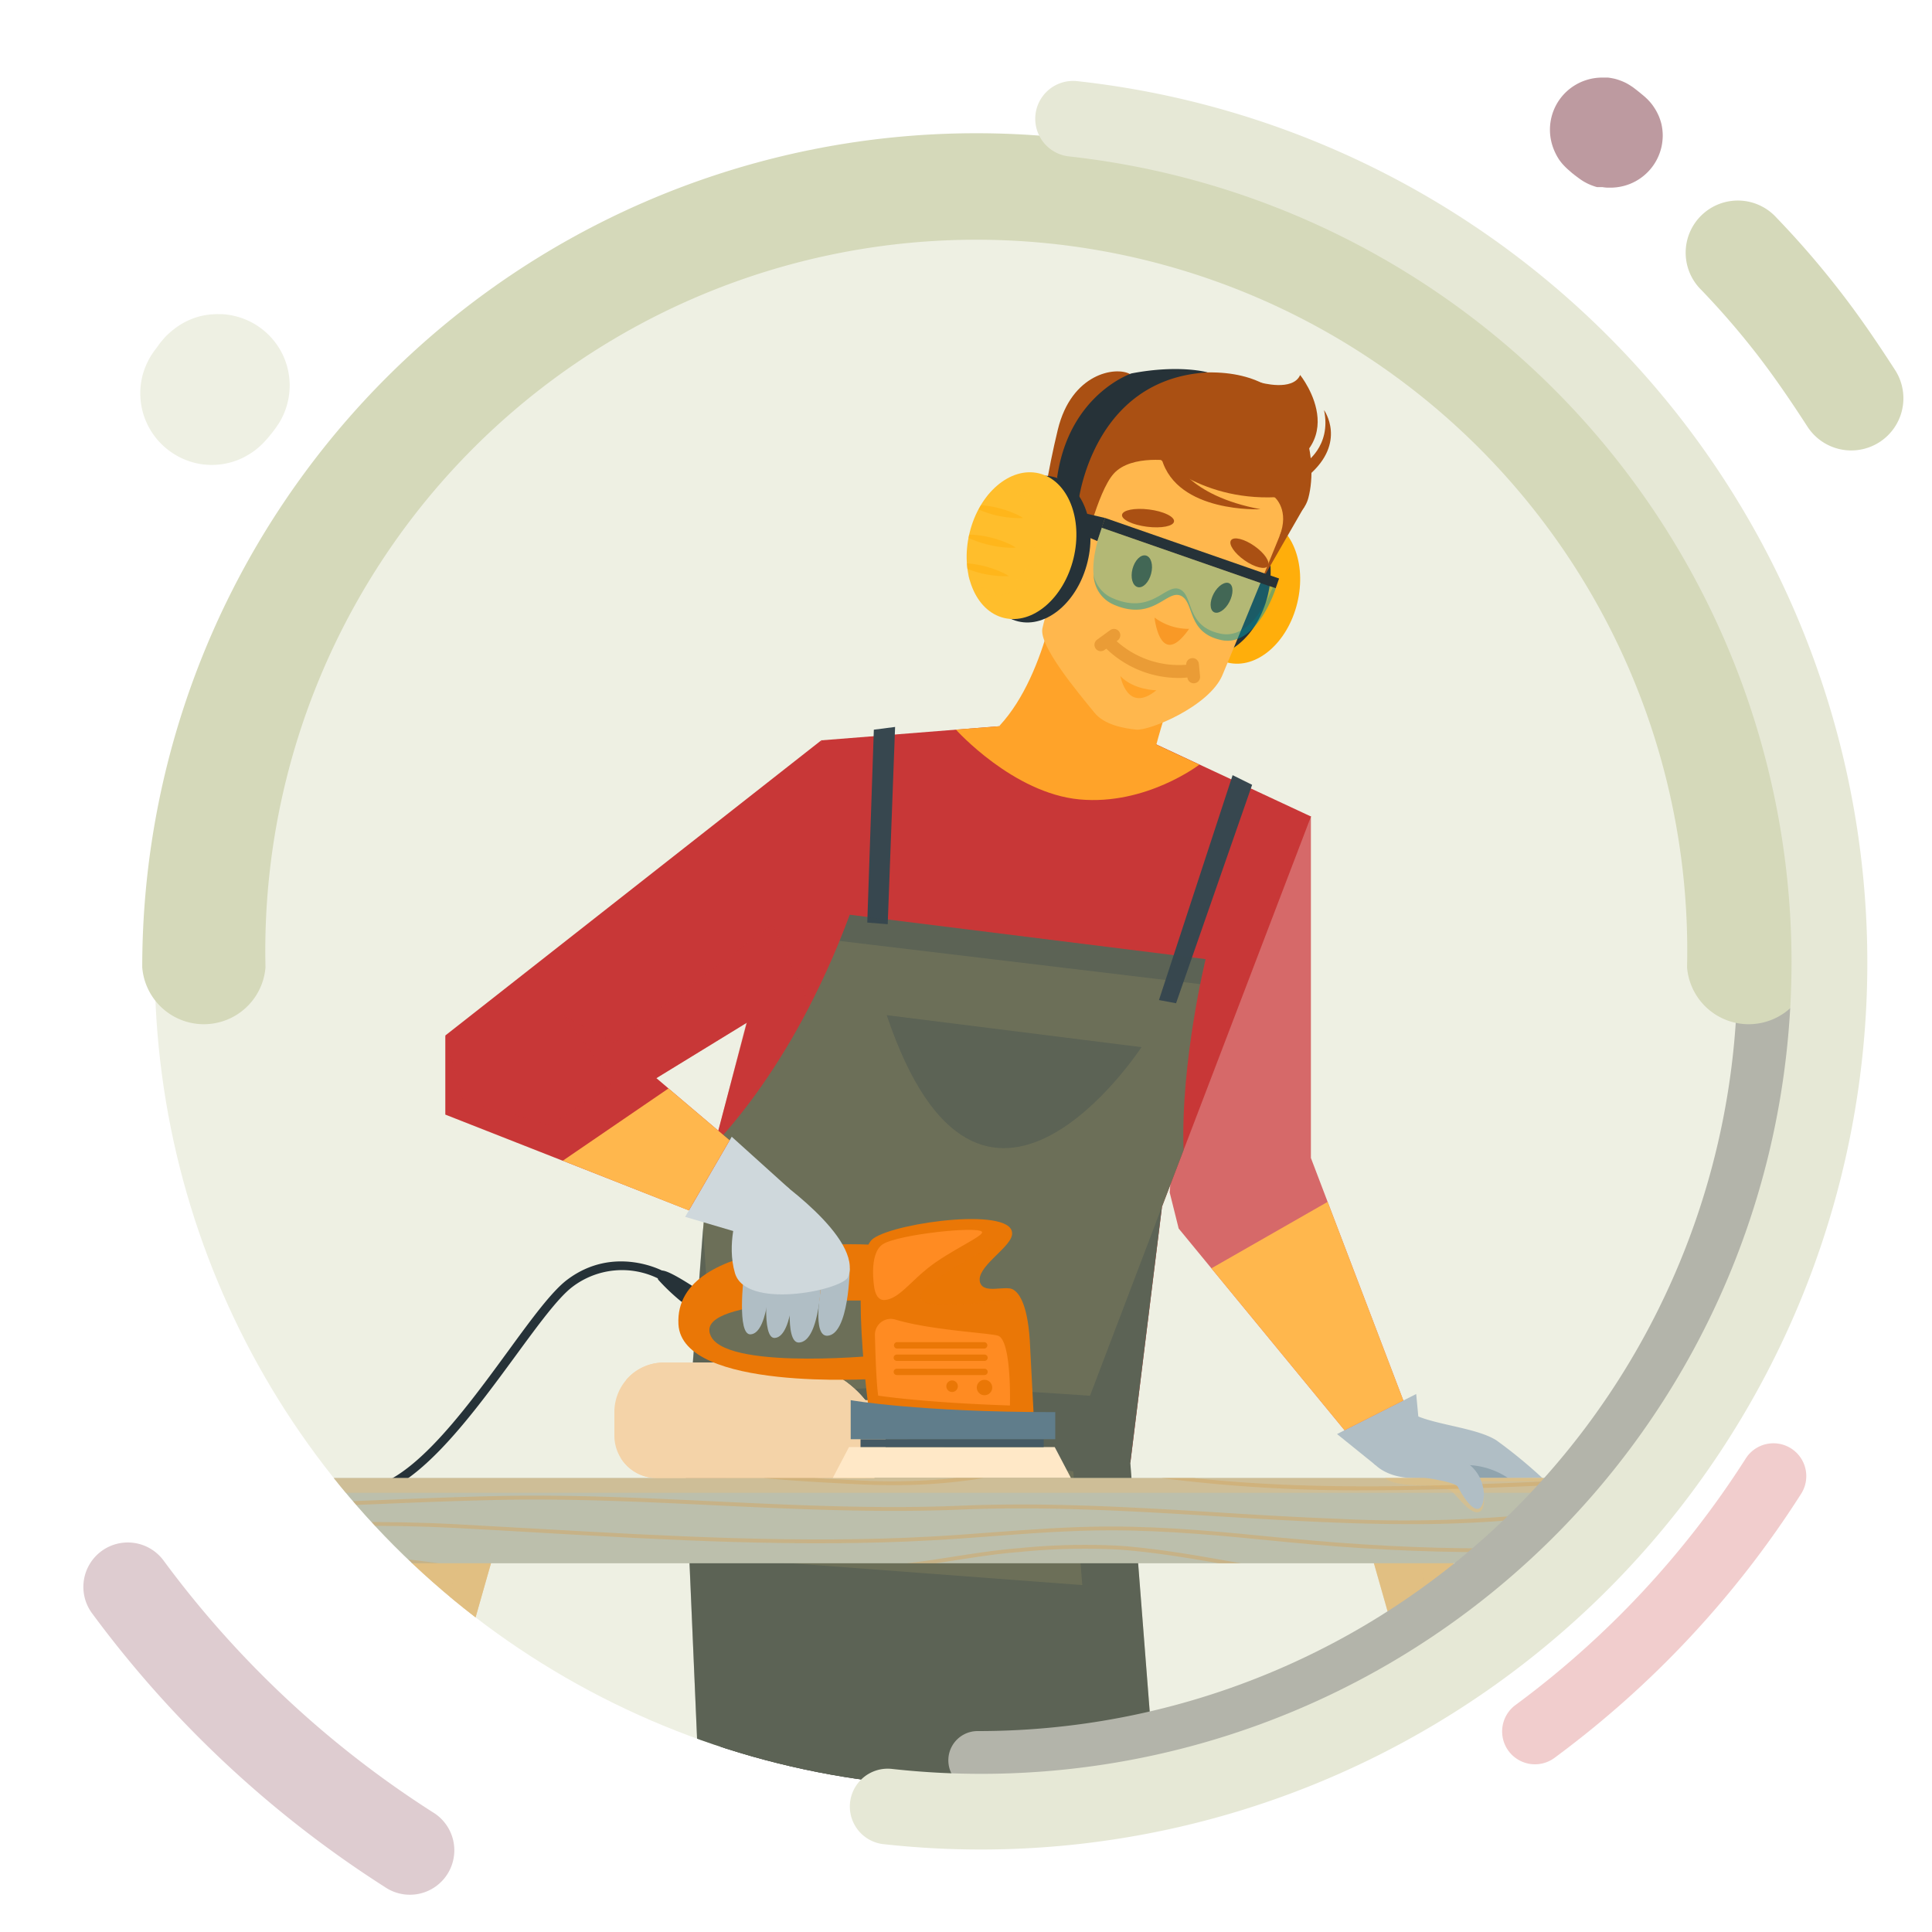 <svg xmlns="http://www.w3.org/2000/svg" xmlns:xlink="http://www.w3.org/1999/xlink" width="400" height="400" viewBox="0 0 400 400">
  <defs>
    <clipPath id="clip-path">
      <circle id="Elipse_4091" data-name="Elipse 4091" cx="170.096" cy="170.096" r="170.096" fill="none"/>
    </clipPath>
  </defs>
  <g id="Grupo_55728" data-name="Grupo 55728" transform="translate(-285 -6542)">
    <g id="CF1_1.4_dimenciones_2" data-name="CF1_1.4 dimenciones 2" transform="translate(285 6542)">
      <g id="Capa_2" data-name="Capa 2">
        <rect id="Rectángulo_5409" data-name="Rectángulo 5409" width="400" height="400" fill="none"/>
        <circle id="Elipse_4089" data-name="Elipse 4089" cx="170.096" cy="170.096" r="170.096" transform="translate(32.032 29.904)" fill="#eef0e3"/>
        <g id="Grupo_54207" data-name="Grupo 54207" transform="translate(32.032 29.904)" clip-path="url(#clip-path)">
          <g id="Grupo_54206" data-name="Grupo 54206" transform="translate(1.552 46.502)">
            <path id="Trazado_102698" data-name="Trazado 102698" d="M92.71,375.275a11.261,11.261,0,0,1-1.16-.064l.192-1.832c10.248,1.128,22.176-15.256,31.8-28.408,4.8-6.592,8.992-12.288,12.168-14.7,9.7-7.336,19.816-1.856,19.92-1.8l-.9,1.6a16.952,16.952,0,0,0-17.912,1.656c-2.96,2.248-7.056,7.84-11.8,14.32C115.422,359.123,103.6,375.275,92.71,375.275Z" transform="translate(-51.894 -141.697)" fill="#263238"/>
            <path id="Trazado_102699" data-name="Trazado 102699" d="M178.213,332.559s-5.7-3.864-7.1-3.72c0,0-1.1,1.272-.8,1.856a42.543,42.543,0,0,0,4.9,4.64Z" transform="translate(-67.637 -142.173)" fill="#263238"/>
            <path id="Trazado_102700" data-name="Trazado 102700" d="M308.679,146.332c2.008-8.248,8.456-13.768,14.4-12.32s9.136,9.312,7.12,17.6-8.464,13.776-14.4,12.328S306.663,154.588,308.679,146.332Z" transform="translate(-95.199 -103.162)" fill="#ffae0b"/>
            <path id="Trazado_102701" data-name="Trazado 102701" d="M301.049,144.392c2.008-8.256,8.464-13.768,14.4-12.32s9.128,9.312,7.112,17.6S314.1,163.448,308.161,162,299.033,152.648,301.049,144.392Z" transform="translate(-93.673 -102.774)" fill="#263238"/>
            <path id="Trazado_102702" data-name="Trazado 102702" d="M351.75,333.954,331.95,282V211.29L306.4,242.842l-3.688,46.3,1.864,7.472,34.992,42.552Z" transform="translate(-94.126 -118.664)" fill="#d66969"/>
            <path id="Trazado_102703" data-name="Trazado 102703" d="M268.948,365.214,186.82,361.23l-2.24,240.712h17.544L221.236,414.83l13.776-.384,33.016,187.5h16.4Z" transform="translate(-70.5 -148.652)" fill="#424242"/>
            <path id="Trazado_102704" data-name="Trazado 102704" d="M269.22,365.214l-82.128-3.984-1.152,123.9h28.384l7.184-70.3,13.776-.384,12.448,70.68H277.06Z" transform="translate(-70.772 -148.652)" fill="#424242" opacity="0.3"/>
            <path id="Trazado_102705" data-name="Trazado 102705" d="M184.58,341.16v-64.8l22.4-84.8,101.376,15.76L277.5,288.12,270.956,341.1C244.844,348.712,220.252,347.992,184.58,341.16Z" transform="translate(-70.5 -114.718)" fill="#c83737"/>
            <path id="Trazado_102706" data-name="Trazado 102706" d="M211.4,236.74l73.672,9.192s-5.2,21.336-4.56,39.544l-4.48,11.744L269.484,350.2l5.864,75.16-94.92-3.2L177.34,350.2l4.96-64.864S199.156,269.748,211.4,236.74Z" transform="translate(-69.052 -123.754)" fill="#6c6f58"/>
            <path id="Trazado_102707" data-name="Trazado 102707" d="M212.54,190.454l57.736-4.584,43.64,20.344S218.652,201.918,212.54,190.454Z" transform="translate(-76.092 -113.58)" fill="#c83737"/>
            <path id="Trazado_102708" data-name="Trazado 102708" d="M355.413,376.12s2.128,2.9,7.728,3.152,27.256,0,27.256,0a100.457,100.457,0,0,0-9.424-7.736c-3.824-2.544-12.208-3.2-16.68-5.176C364.293,366.36,354.813,370.264,355.413,376.12Z" transform="translate(-104.661 -149.678)" fill="#b0bec5"/>
            <path id="Trazado_102709" data-name="Trazado 102709" d="M387.512,381.829A15.848,15.848,0,0,0,376.48,379.3l1.72,2.528Z" transform="translate(-108.88 -152.235)" fill="#90a4ae"/>
            <path id="Trazado_102710" data-name="Trazado 102710" d="M346.03,369.058l7.944,6.416,9.224-6.416-.784-8.288Z" transform="translate(-102.79 -148.56)" fill="#b0bec5"/>
            <path id="Trazado_102711" data-name="Trazado 102711" d="M193.084,191.6,115.26,252.7v16.376l59.7,23.472,7.36-11.184-23.376-19.816L184.8,245.7l8.288-52.344Z" transform="translate(-56.636 -114.726)" fill="#c83737"/>
            <path id="Trazado_102712" data-name="Trazado 102712" d="M115.26,262.24v16.384l24.312,9.552,21.88-14.984-2.5-2.152,18.6-11.4-6.5,25.2a131.775,131.775,0,0,0,19.656-28.8c-.856-1.888-7.68-16.84-7.68-16.84l-32.8,24.48-10.656-5.648,10.68,13.752-13.184,9.024L118.884,275.6Z" transform="translate(-56.636 -124.246)" fill="#c83737" opacity="0.3"/>
            <path id="Trazado_102713" data-name="Trazado 102713" d="M198.952,305.006,186.96,294.19l-9.64,16.584,10.5,3.1Z" transform="translate(-69.048 -135.244)" fill="#cfd8dc"/>
            <path id="Trazado_102714" data-name="Trazado 102714" d="M180.194,292.426,167.53,281.69l-21.88,14.96,26.1,10.3Z" transform="translate(-62.714 -132.744)" fill="#ffb74d"/>
            <path id="Trazado_102715" data-name="Trazado 102715" d="M341.078,358.328l12.176-6.16-15.68-41.128L313.51,324.8Z" transform="translate(-96.286 -138.614)" fill="#ffb74d"/>
            <path id="Trazado_102716" data-name="Trazado 102716" d="M247.39,188.242s11.832,13.176,25.6,14.448,24.8-7.2,24.8-7.2l-20.576-9.6Z" transform="translate(-83.062 -113.584)" fill="#ffa329"/>
            <path id="Trazado_102717" data-name="Trazado 102717" d="M335.324,130.85l-9.1,15.808,3.864-16.608Z" transform="translate(-98.828 -102.416)" fill="#aa5013"/>
            <path id="Trazado_102718" data-name="Trazado 102718" d="M291.15,183.528s1.992-7.768,8.04-25.072L271.358,147s-2.4,21.6-12.688,32.664C258.67,179.648,276.726,194.92,291.15,183.528Z" transform="translate(-85.318 -105.806)" fill="#ffa329"/>
            <path id="Trazado_102719" data-name="Trazado 102719" d="M270.528,146.782c-3.416-4.1-1.9-21.648,2.208-38.6,2.84-11.72,12-13.12,14.9-11.536,2.952-.056,9.1-.216,16.176-.32,21.08-.3,22.832,18.4,20.8,25.976-1.24,4.592-6.12,5.352-9.48,6.832C300.128,135.71,273.912,150.878,270.528,146.782Z" transform="translate(-87.312 -95.628)" fill="#aa5013"/>
            <path id="Trazado_102720" data-name="Trazado 102720" d="M269.759,152.676c-.7,3.648,7.2,13.04,10.816,17.48,2,2.44,5.952,3.2,8.64,3.464s15.048-4.8,17.808-11.264c3.016-7.1,14.584-35.528,14.584-35.528l-39.92-14.048S270.463,149.028,269.759,152.676Z" transform="translate(-87.527 -98.962)" fill="#ffb74d"/>
            <path id="Trazado_102721" data-name="Trazado 102721" d="M298.3,116.854s-8.8-1.6-12.536,2.584c-3.408,3.824-6.3,16.68-6.3,16.68L276,134.334l.952-16.984,7.536-10.6,15.744,5.984Z" transform="translate(-88.784 -97.756)" fill="#aa5013"/>
            <path id="Trazado_102722" data-name="Trazado 102722" d="M278.934,144.088l-3.8-2.408-.624,1.976,3.832,2.96Z" transform="translate(-88.486 -104.742)" fill="#aa5013"/>
            <path id="Trazado_102723" data-name="Trazado 102723" d="M277.92,148.246l-3.72-2.976-.48,2.072,3.672,3.176Z" transform="translate(-88.328 -105.46)" fill="#aa5013"/>
            <g id="Grupo_54198" data-name="Grupo 54198" transform="translate(178.603 28.45)">
              <path id="Trazado_102724" data-name="Trazado 102724" d="M276.007,141.054c-1.528,4.424-3.32,7.824-6.184,6.84s-5.688-5.984-4.16-10.4,5.08-7.2,7.936-6.232S277.535,136.614,276.007,141.054Z" transform="translate(-265.233 -131.07)" fill="#ffb74d"/>
              <path id="Trazado_102725" data-name="Trazado 102725" d="M274.376,141.164c-.864,2.512-1.888,4.432-3.5,3.872s-3.2-3.384-2.36-5.9,2.88-4.088,4.5-3.528S275.256,138.66,274.376,141.164Z" transform="translate(-265.842 -131.956)" fill="#ffa329"/>
            </g>
            <path id="Trazado_102726" data-name="Trazado 102726" d="M293.045,146.529c-.464,1.8,0,3.488,1.08,3.768s2.3-.968,2.776-2.768,0-3.5-1.08-3.768S293.517,144.745,293.045,146.529Z" transform="translate(-92.157 -105.151)" fill="#5e431f"/>
            <path id="Trazado_102727" data-name="Trazado 102727" d="M313.949,153.051c-.872,1.648-.856,3.368.04,3.848s2.344-.464,3.2-2.112.864-3.368,0-3.848S314.829,151.4,313.949,153.051Z" transform="translate(-96.245 -106.569)" fill="#5e431f"/>
            <path id="Trazado_102728" data-name="Trazado 102728" d="M290.379,132.932c-.128.984,2.184,2.088,5.168,2.464s5.488-.112,5.6-1.1-2.192-2.1-5.168-2.472S290.507,131.94,290.379,132.932Z" transform="translate(-91.659 -102.746)" fill="#aa5013"/>
            <path id="Trazado_102729" data-name="Trazado 102729" d="M318.556,139.724c-.568.8.672,2.664,2.784,4.144s4.272,2.008,4.84,1.192-.672-2.664-2.776-4.144S319.124,138.908,318.556,139.724Z" transform="translate(-97.268 -104.274)" fill="#aa5013"/>
            <path id="Trazado_102730" data-name="Trazado 102730" d="M305.95,162.164a11.832,11.832,0,0,1-7.16-2.344S299.934,170.78,305.95,162.164Z" transform="translate(-93.342 -108.37)" fill="#f99926"/>
            <path id="Trazado_102731" data-name="Trazado 102731" d="M282.792,133.352l-12.048-2.792L270,133.352l11.192,4.784Z" transform="translate(-87.584 -102.518)" fill="#263238"/>
            <path id="Trazado_102732" data-name="Trazado 102732" d="M297.406,177.91s-4.616,0-7.456-2.92C289.99,175,291.334,182.846,297.406,177.91Z" transform="translate(-91.574 -111.404)" fill="#ffa329"/>
            <g id="Grupo_54199" data-name="Grupo 54199" transform="translate(193.015 53.783)">
              <path id="Trazado_102733" data-name="Trazado 102733" d="M301.22,173.3a21.6,21.6,0,0,1-15.616-6.584,1.312,1.312,0,0,1,1.872-1.784,19.264,19.264,0,0,0,15.592,5.6,1.312,1.312,0,1,1,.408,2.592A14.536,14.536,0,0,1,301.22,173.3Z" transform="translate(-283.676 -163.125)" fill="#ea9c36"/>
              <path id="Trazado_102734" data-name="Trazado 102734" d="M284.562,167.363a1.3,1.3,0,0,1-1.064-.536,1.328,1.328,0,0,1,.288-1.84l2.752-2a1.315,1.315,0,0,1,1.544,2.128l-2.752,2A1.3,1.3,0,0,1,284.562,167.363Z" transform="translate(-283.249 -162.737)" fill="#ea9c36"/>
              <path id="Trazado_102735" data-name="Trazado 102735" d="M308.54,175.535a1.32,1.32,0,0,1-1.3-1.192l-.248-2.584a1.314,1.314,0,0,1,2.616-.256l.248,2.592a1.312,1.312,0,0,1-1.184,1.432Z" transform="translate(-287.996 -164.253)" fill="#ea9c36"/>
            </g>
            <g id="Grupo_54202" data-name="Grupo 54202" transform="translate(166.551 21.37)">
              <path id="Trazado_102736" data-name="Trazado 102736" d="M275.929,140.942c-2.008,8.256-8.464,13.776-14.4,12.328s-9.136-9.32-7.12-17.6,8.464-13.776,14.4-12.328S277.961,132.694,275.929,140.942Z" transform="translate(-250.897 -122.398)" fill="#263238"/>
              <path id="Trazado_102737" data-name="Trazado 102737" d="M272.29,140.06c-2.016,8.248-8.464,13.768-14.4,12.32s-9.128-9.312-7.12-17.6,8.464-13.776,14.4-12.328S274.3,131.8,272.29,140.06Z" transform="translate(-250.169 -122.22)" fill="#ffbe2c"/>
              <g id="Grupo_54200" data-name="Grupo 54200" transform="translate(0.033 6.816)" opacity="0.4">
                <path id="Trazado_102738" data-name="Trazado 102738" d="M260.666,133.388a10.5,10.5,0,0,0,1.8,0,10.4,10.4,0,0,0-1.6-.856,21.72,21.72,0,0,0-7.112-1.792c-.176.288-.336.584-.5.888a21.6,21.6,0,0,0,3.592,1.216A22.633,22.633,0,0,0,260.666,133.388Z" transform="translate(-250.818 -130.74)" fill="#ffab03"/>
                <path id="Trazado_102739" data-name="Trazado 102739" d="M254.842,140.474a21.1,21.1,0,0,0,3.808.576,11.128,11.128,0,0,0,1.8,0,9.936,9.936,0,0,0-1.6-.864,22.233,22.233,0,0,0-3.648-1.24,21.962,21.962,0,0,0-3.808-.576h-.608c-.048.216-.1.432-.136.656.16.08.328.168.528.248a21.262,21.262,0,0,0,3.664,1.2Z" transform="translate(-250.298 -132.266)" fill="#ffab03"/>
                <path id="Trazado_102740" data-name="Trazado 102740" d="M257.122,148.428a10.625,10.625,0,0,0,1.808,0,10.751,10.751,0,0,0-1.6-.856,21.7,21.7,0,0,0-7.12-1.792,8.531,8.531,0,0,0,.112,1.144,22.578,22.578,0,0,0,2.984.96A21.208,21.208,0,0,0,257.122,148.428Z" transform="translate(-250.21 -133.748)" fill="#ffab03"/>
              </g>
              <g id="Grupo_54201" data-name="Grupo 54201" transform="translate(0.281 2.993)" opacity="0.3">
                <path id="Trazado_102741" data-name="Trazado 102741" d="M265.656,139.168c1.5-6.128-.872-12-5.288-13.048a6.736,6.736,0,0,0-5.112.92c-.264.288-.52.584-.8.9a6.28,6.28,0,0,1,4.944-1.016c4,.984,6.192,6.312,4.8,11.912s-5.736,9.328-9.76,8.352a6.24,6.24,0,0,1-3.92-3.2c.072.392.168.8.264,1.152a6.784,6.784,0,0,0,4.12,3.2C259.376,149.4,264.168,145.3,265.656,139.168Z" transform="translate(-250.52 -125.961)" fill="#ffbe2c"/>
              </g>
            </g>
            <path id="Trazado_102742" data-name="Trazado 102742" d="M278,122.974s2.888-25.472,26.76-26.768c0,0-5.792-1.7-15.752.2,0,0-12.976,4.272-15.432,21.6A25.008,25.008,0,0,1,278,122.974Z" transform="translate(-88.3 -95.508)" fill="#263238"/>
            <path id="Trazado_102743" data-name="Trazado 102743" d="M299.27,117.808s9.312,9.952,26.336,8.5C325.606,126.3,310.814,115,299.27,117.808Z" transform="translate(-93.438 -99.878)" fill="#aa5013"/>
            <path id="Trazado_102744" data-name="Trazado 102744" d="M333.856,97.05s13.1,16.288-10.5,22.048l2.288-20.488S332.336,100.522,333.856,97.05Z" transform="translate(-98.256 -95.816)" fill="#aa5013"/>
            <path id="Trazado_102745" data-name="Trazado 102745" d="M329.88,128.29s3.2,2.672.968,8.176l4.312-7.08-1.52-2.656Z" transform="translate(-99.56 -101.752)" fill="#aa5013"/>
            <path id="Trazado_102746" data-name="Trazado 102746" d="M337.6,117.17s5.648-3.448,4.048-11.04c0,0,4.8,6.68-3.2,13.528Z" transform="translate(-101.104 -97.632)" fill="#aa5013"/>
            <path id="Trazado_102747" data-name="Trazado 102747" d="M303.282,118.79s2.584,7.536,17.824,10.4c0,0-17.216.856-20.456-10.4Z" transform="translate(-93.714 -100.164)" fill="#aa5013"/>
            <rect id="Rectángulo_5410" data-name="Rectángulo 5410" width="2.144" height="38.16" transform="translate(194.49 32.849) rotate(-70.81)" fill="#263238"/>
            <path id="Trazado_102748" data-name="Trazado 102748" d="M320.716,149.124s-3.912,12.216-11.2,10.7-5.536-7.888-8.464-9.2-5.664,5.36-13.792,1.888c-7.008-2.992-3.632-12.672-2.576-15.928Z" transform="translate(-90.172 -103.722)" fill="#00bcd4" opacity="0.3"/>
            <path id="Trazado_102749" data-name="Trazado 102749" d="M180.412,437.276l94.92,3.2-5.864-75.16,6.544-52.976-14.88,39.112s-55.2-4.272-58.9.8,55.44,14.864,55.44,14.864l1.864,23.528-67.52-5.064-7.808-21.12-3.2-47.784L177.3,365.3Z" transform="translate(-69.044 -138.874)" fill="#37474f" opacity="0.3"/>
            <path id="Trazado_102750" data-name="Trazado 102750" d="M320.112,151.322c-1.184,2.992-4.872,10.8-10.8,9.6-7.3-1.52-5.528-7.888-8.456-9.2s-5.672,5.36-13.8,1.888a6.664,6.664,0,0,1-4.056-5,6.968,6.968,0,0,0,4.264,6.344c8.128,3.472,10.864-3.2,13.792-1.888s1.16,7.68,8.464,9.2,11.2-10.7,11.2-10.7Z" transform="translate(-90.184 -106.128)" fill="#007f89" opacity="0.3"/>
            <path id="Trazado_102751" data-name="Trazado 102751" d="M94.754,403.91,47.33,611.774h4.8L111.266,403.91Z" transform="translate(-43.05 -157.188)" fill="#e1bf82"/>
            <path id="Trazado_102752" data-name="Trazado 102752" d="M371.9,403.91l47.416,207.864h-4.792L355.38,403.91Z" transform="translate(-104.66 -157.188)" fill="#e1bf82"/>
            <path id="Trazado_102753" data-name="Trazado 102753" d="M104.874,403.91,49.33,611.774h3.2L111.666,403.91Z" transform="translate(-43.45 -157.188)" fill="#e1bf82" opacity="0.4"/>
            <path id="Trazado_102754" data-name="Trazado 102754" d="M421.7,611.774,374.28,403.91h-7L418.5,611.774Z" transform="translate(-107.04 -157.188)" fill="#e1bf82" opacity="0.4"/>
            <path id="Trazado_102755" data-name="Trazado 102755" d="M225.81,188.7l-1.36,39.936,4.232.336,1.528-40.84Z" transform="translate(-78.474 -114.032)" fill="#37474f"/>
            <rect id="Rectángulo_5411" data-name="Rectángulo 5411" width="314.352" height="17.656" transform="translate(0.016 229.594)" fill="#bcbfac"/>
            <path id="Trazado_102756" data-name="Trazado 102756" d="M315.188,200.61,299.94,247.17l3.536.664,15.752-45.224Z" transform="translate(-93.572 -116.528)" fill="#37474f"/>
            <path id="Trazado_102757" data-name="Trazado 102757" d="M229.48,262.72l52.744,6.624S248.928,320.544,229.48,262.72Z" transform="translate(-79.48 -128.95)" fill="#37474f" opacity="0.3"/>
            <path id="Trazado_102758" data-name="Trazado 102758" d="M219.384,236.74l73.672,9.192s-.7,3.008-1.112,5.168l-74.664-8.944S218.912,238.076,219.384,236.74Z" transform="translate(-77.04 -123.754)" fill="#37474f" opacity="0.3"/>
            <path id="Trazado_102759" data-name="Trazado 102759" d="M212.824,363.214c-4.8-8.592-14.248-10.584-14.248-10.584H169.224A10.248,10.248,0,0,0,159,362.878v4.872a8.8,8.8,0,0,0,8.8,8.8h45.04v-13.5Z" transform="translate(-65.384 -146.932)" fill="#f4d3a8"/>
            <path id="Trazado_102760" data-name="Trazado 102760" d="M224.148,364.016v.16a20.8,20.8,0,0,0-6.088-6.736c-1.5,1.888-2.52,5.56-2.52,9.784,0,4.616,1.216,8.576,2.952,10.264h3.744a8.68,8.68,0,0,0,1.928-3.424Z" transform="translate(-76.692 -147.894)" fill="#f4d3a8"/>
            <path id="Trazado_102761" data-name="Trazado 102761" d="M213.152,363.214c-4.8-8.592-14.248-10.584-14.248-10.584H169.552a10.216,10.216,0,0,0-7.824,3.632,170.732,170.732,0,0,1,17.352-.7c16.408,0,23.1,5.168,23.1,9.6s-7.632,8.176-24,8.176a123.678,123.678,0,0,1-17.544-.984,8.8,8.8,0,0,0,7.472,4.184h45.056v-13.48Z" transform="translate(-65.712 -146.932)" fill="#f4d3a8"/>
            <path id="Trazado_102762" data-name="Trazado 102762" d="M220.918,362.37c-1.4,0-2.528,2.616-2.528,5.84s1.128,5.848,2.528,5.848H227V362.37Z" transform="translate(-77.262 -148.88)" fill="#f4d3a8"/>
            <path id="Trazado_102763" data-name="Trazado 102763" d="M220.918,362.37c-1.4,0-2.528,2.616-2.528,5.84s1.128,5.848,2.528,5.848H227V362.37Z" transform="translate(-77.262 -148.88)" fill="#f4d3a8"/>
            <path id="Trazado_102764" data-name="Trazado 102764" d="M264.832,380.9H215.52l3.36-6.4h42.592Z" transform="translate(-76.688 -151.306)" fill="#ffe8c7"/>
            <rect id="Rectángulo_5412" data-name="Rectángulo 5412" width="37.928" height="1.632" transform="translate(144.576 221.562)" fill="#455a64"/>
            <path id="Trazado_102765" data-name="Trazado 102765" d="M224.548,355.987s-4.584-32.728.848-36.5c4.928-3.424,29.9-6.656,28.648-.624-.568,2.768-7.528,6.64-6.592,9.752.736,2.44,5.112.624,6.712,1.408,1.4.688,3.336,3.264,3.672,12.168l.88,16.872Z" transform="translate(-78.132 -139.505)" fill="#ea7706"/>
            <path id="Trazado_102766" data-name="Trazado 102766" d="M220.16,370.44h42.352v-5.6c-28.568,0-42.352-2.48-42.352-2.48Z" transform="translate(-77.616 -148.878)" fill="#607d8b"/>
            <path id="Trazado_102767" data-name="Trazado 102767" d="M214.935,322.081s-40.36-2.16-39.36,16.5c.744,13.912,40.576,11.3,40.576,11.3v-4.8s-34.16,3.272-34.16-5.368c0-6.8,33.24-6.032,33.24-6.032Z" transform="translate(-68.695 -140.807)" fill="#ea7706"/>
            <g id="Grupo_54203" data-name="Grupo 54203" transform="translate(117.911 166.634)">
              <path id="Trazado_102768" data-name="Trazado 102768" d="M218.285,328.24s-.128,13.712-4.624,13.96c-3.2.168-1.336-9.768-1.336-9.768Z" transform="translate(-193.852 -308.688)" fill="#b0bec5"/>
              <path id="Trazado_102769" data-name="Trazado 102769" d="M210.928,330s-.128,13.712-4.616,13.96c-3.2.176-1.5-12.08-1.5-12.08Z" transform="translate(-192.366 -309.04)" fill="#b0bec5"/>
              <path id="Trazado_102770" data-name="Trazado 102770" d="M204.159,328.84s-.056,13.712-4.1,13.936c-2.88.168-1.4-12.08-1.4-12.08Z" transform="translate(-191.15 -308.808)" fill="#b0bec5"/>
              <path id="Trazado_102771" data-name="Trazado 102771" d="M197.908,327.91s-.056,13.712-4.112,13.936c-2.872.168-1.4-12.08-1.4-12.08Z" transform="translate(-189.898 -308.622)" fill="#b0bec5"/>
              <path id="Trazado_102772" data-name="Trazado 102772" d="M197.154,303.8s19.728,13.3,16.248,21.472c-1.792,2.752-21.128,6.632-23.36-.92-1.792-6.04.56-12.624.56-12.624Z" transform="translate(-189.368 -303.8)" fill="#cfd8dc"/>
            </g>
            <path id="Trazado_102773" data-name="Trazado 102773" d="M238.847,333.3c2.528,1.672,15.736,0,19.952-.992a3.848,3.848,0,0,0-1.536-1.552c-1.6-.8-5.976,1.032-6.712-1.408-.936-3.112,6.024-6.984,6.592-9.752a1.945,1.945,0,0,0,.04-.472,48.664,48.664,0,0,1-5.776,3.56C244.039,326.9,235.919,331.368,238.847,333.3Z" transform="translate(-81.231 -140.23)" fill="#ea7706" opacity="0.3"/>
            <path id="Trazado_102774" data-name="Trazado 102774" d="M230.654,341.465a3.28,3.28,0,0,0-4.224,3.2c.1,4.336.32,10.208.68,12.552,0,0,9.152,1.44,27.272,2.04,0,0,.4-13.7-2.536-14.472C249.486,344.193,237.926,343.641,230.654,341.465Z" transform="translate(-78.87 -144.671)" fill="#ff8b22"/>
            <path id="Trazado_102775" data-name="Trazado 102775" d="M226.229,330.449s-1.32-7.2,1.744-9.192,19.584-3.8,20.512-2.568c.64.8-6.656,3.872-11.248,7.56-3.736,3-6.016,6.272-8.8,6.56C227.461,332.905,226.613,332.353,226.229,330.449Z" transform="translate(-78.773 -140.064)" fill="#ff8b22"/>
            <circle id="Elipse_4090" data-name="Elipse 4090" cx="1.6" cy="1.6" r="1.6" transform="translate(168.648 209.266)" fill="#ea7706"/>
            <path id="Trazado_102776" data-name="Trazado 102776" d="M247.294,358.444a1.192,1.192,0,1,1-1.192-1.184,1.192,1.192,0,0,1,1.192,1.184Z" transform="translate(-82.566 -147.858)" fill="#ea7706"/>
            <g id="Grupo_54204" data-name="Grupo 54204" transform="translate(151.44 201.474)">
              <path id="Trazado_102777" data-name="Trazado 102777" d="M250.1,348.67H231.952a.664.664,0,0,1,0-1.32H250.1a.664.664,0,0,1,0,1.32Z" transform="translate(-231.296 -347.35)" fill="#ea7706"/>
              <path id="Trazado_102778" data-name="Trazado 102778" d="M250.088,351.872H231.936a.656.656,0,1,1,0-1.312h18.152a.656.656,0,0,1,0,1.312Z" transform="translate(-231.28 -347.992)" fill="#ea7706"/>
              <path id="Trazado_102779" data-name="Trazado 102779" d="M250.088,355.532H231.936a.656.656,0,1,1,0-1.312h18.152a.656.656,0,0,1,0,1.312Z" transform="translate(-231.28 -348.724)" fill="#ea7706"/>
            </g>
            <path id="Trazado_102780" data-name="Trazado 102780" d="M120.294,404.57H103.806L93.23,450.93h13.88Z" transform="translate(-52.23 -157.32)" fill="#e1bf82" opacity="0.4"/>
            <path id="Trazado_102781" data-name="Trazado 102781" d="M372.058,404.57H355.57l13.192,46.36h13.872Z" transform="translate(-104.698 -157.32)" fill="#e1bf82" opacity="0.4"/>
            <rect id="Rectángulo_5413" data-name="Rectángulo 5413" width="314.352" height="3.064" transform="translate(0.016 229.594)" fill="#e1bf82" opacity="0.5"/>
            <path id="Trazado_102782" data-name="Trazado 102782" d="M358.51,382.494s.88,1.6,8.6,1.536c0,0,4.272.488,5.208,1.256s3.752,4.8,5.528,4.272c2.152-.656.56-6.4.56-6.4l13.088.048-.48-.736Z" transform="translate(-105.286 -152.9)" fill="#e1bf82" opacity="0.6"/>
            <g id="Grupo_54205" data-name="Grupo 54205" transform="translate(0 229.594)" opacity="0.5">
              <path id="Trazado_102783" data-name="Trazado 102783" d="M56.816,390.12c2.816-.264,5.48-.52,7.792-.568,7.888-.152,15.9-.48,23.632-.8s15.84-.64,23.76-.8c14.824-.3,29.792.416,44.264,1.112,16.664.8,33.888,1.6,51.016.9,18.024-.752,35.936.336,53.264,1.392,8.056.488,16.392.992,24.688,1.312,5.232.208,10.16.3,14.84.3a240.969,240.969,0,0,0,27.312-1.416,88.079,88.079,0,0,1,13.056.056c5.52.264,11.152.52,15.912-.072v-.8c-4.712.592-10.344.344-15.872.072a88.724,88.724,0,0,0-13.192-.048,274.36,274.36,0,0,1-42.024,1.1c-8.288-.32-16.616-.8-24.672-1.312-17.344-1.056-35.28-2.144-53.344-1.392-17.08.72-34.3-.112-50.944-.9-14.488-.7-29.464-1.416-44.32-1.112-7.928.16-16,.48-23.776.8s-15.736.632-23.616.8c-2.344.048-5.024.3-7.856.568-4.84.456-10.136.936-14.736.472v.8C46.664,391.056,51.96,390.576,56.816,390.12Z" transform="translate(-41.984 -383.416)" fill="#d1a661"/>
              <path id="Trazado_102784" data-name="Trazado 102784" d="M383.384,383.884c8.088-.344,16.352-.688,24.648-.912V382.5H397.68q-7.2.276-14.4.584c-24.912,1.08-50.536,2.168-76.184-.584h-6.7a318.864,318.864,0,0,0,42.464,2.544C356.552,385.044,370.072,384.5,383.384,383.884Z" transform="translate(-93.664 -382.5)" fill="#d1a661"/>
              <path id="Trazado_102785" data-name="Trazado 102785" d="M53.936,384.028h.432c3.3-.312,6.76-.552,10.1-.8,2.9-.2,5.824-.424,8.752-.688H62.864c-2.856.208-5.76.416-8.568.688l-.432.04c-2.944.28-7.952.752-11.864.192v.8a31.412,31.412,0,0,0,4.3.264C49.2,384.508,51.992,384.212,53.936,384.028Z" transform="translate(-41.984 -382.508)" fill="#d1a661"/>
              <path id="Trazado_102786" data-name="Trazado 102786" d="M45.308,396.652c5.656-.72,11.2-1.368,16.68-1.536,12.88-.392,26.616-.72,40.52,0,5.792.3,11.584.64,17.368.976,26.608,1.528,54.12,3.112,81.4,1.6,4.208-.232,8.472-.544,12.592-.856,8-.6,16.208-1.216,24.4-1.216,12,0,23.5,1.136,35.672,2.344l.616.064c14.256,1.408,28.24,2.12,41.56,2.12,6.3,0,12.688-.272,18.864-.528s12.5-.536,18.76-.536H354c.8,0,1.6,0,2.4.048v-.8c-.8,0-1.6-.048-2.4-.048-6.4,0-12.8.272-19.008.536s-12.544.536-18.832.536c-13.3,0-27.248-.72-41.488-2.128L274,397.18c-12.184-1.208-23.688-2.352-35.744-2.352-8.224,0-16.48.624-24.464,1.216-4.112.312-8.368.632-12.576.864-27.2,1.488-54.72-.1-81.312-1.6q-8.68-.5-17.368-.968c-13.928-.736-27.688-.416-40.584,0-5.52.168-11.08.8-16.76,1.536-.8.1-1.6.168-2.544.232l-.664.056v.8l.72-.056C43.644,396.812,44.516,396.748,45.308,396.652Z" transform="translate(-41.98 -384.78)" fill="#d1a661"/>
              <path id="Trazado_102787" data-name="Trazado 102787" d="M49.772,401.257c-1.784.112-3.616.32-5.392.528-.8.088-1.6.184-2.4.264v.8l2.472-.28c1.768-.2,3.592-.416,5.352-.528a206.862,206.862,0,0,1,25.128.12c5.9.352,11.864.968,17.784,1.672H99.26c-8-1.024-16.2-1.992-24.28-2.464a205.222,205.222,0,0,0-25.208-.112Z" transform="translate(-41.98 -386.185)" fill="#d1a661"/>
              <path id="Trazado_102788" data-name="Trazado 102788" d="M278.99,400a136.178,136.178,0,0,0-21.1.488c-4.6.36-9.216,1.08-13.68,1.776-3.1.488-6.28.976-9.456,1.344H240.7c1.216-.176,2.4-.368,3.632-.552,4.44-.7,9.04-1.408,13.6-1.768a134.748,134.748,0,0,1,20.984-.488c6.872.528,13.648,1.64,20.328,2.808h4.624l-1.088-.184C295.03,402.041,287,400.617,278.99,400Z" transform="translate(-80.534 -385.953)" fill="#d1a661"/>
              <path id="Trazado_102789" data-name="Trazado 102789" d="M216.946,383.788c2.24.12,4.752.192,7.432.192a113.764,113.764,0,0,0,18.848-1.48h-5.744a129.107,129.107,0,0,1-20.5.488l-1.76-.088c-2.4-.12-4.8-.256-7.256-.4H197.45c5.928.576,11.912.9,17.728,1.2Z" transform="translate(-73.074 -382.5)" fill="#d1a661"/>
            </g>
            <path id="Trazado_102790" data-name="Trazado 102790" d="M366.52,381.192s8,.984,8.6,2.128,2.664,4.8,4.192,4.584,2.1-5.352-1.144-8.592S368.24,377.544,366.52,381.192Z" transform="translate(-106.888 -151.91)" fill="#b0bec5"/>
          </g>
        </g>
        <path id="Trazado_102791" data-name="Trazado 102791" d="M251.486,419.236a169.256,169.256,0,0,0,169.432-169.4,6.056,6.056,0,1,0-12.112,0,157.16,157.16,0,0,1-157.32,157.32,6.056,6.056,0,1,0,0,12.112Z" transform="translate(-49.086 -48.756)" fill="#b3b4aa"/>
        <g id="Grupo_54208" data-name="Grupo 54208" transform="translate(17.343 16.064)">
          <path id="Trazado_102792" data-name="Trazado 102792" d="M439.511,70.435A165.728,165.728,0,0,1,451.1,83.843c3.44,4.456,6.688,9.168,10.328,14.784a10.8,10.8,0,1,0,18.13-11.737c-3.834-5.927-7.442-11.2-11.362-16.239a184.213,184.213,0,0,0-13.088-15.144,10.8,10.8,0,1,0-15.6,14.928Z" transform="translate(-104.646 -26.499)" fill="#d5d9ba"/>
          <path id="Trazado_102793" data-name="Trazado 102793" d="M415.447,34.29c3.152,2.4-3.008-2.568,0,0" transform="translate(-100.262 -22.77)" fill="#9b6771"/>
          <path id="Trazado_102794" data-name="Trazado 102794" d="M424.228,29.768a11.831,11.831,0,0,0-.48-1.512,11.317,11.317,0,0,0-.8-1.6c-.216-.352-.384-.592-.528-.8-.272-.376-.456-.584-.6-.752-.28-.312-.424-.456-.544-.576l-.424-.4c-.176-.16-.288-.248-.408-.352l-.584-.48c-.3-.248-.6-.488-.9-.72l-.488-.376c-.112-.08-.224-.168-.5-.344l-.256-.168c-.176-.112-.376-.24-.864-.5a11.336,11.336,0,0,0-1.16-.5,10.4,10.4,0,0,0-1.24-.384c-.344-.072-.76-.16-1.3-.224h-1.24a10.7,10.7,0,0,0-3.36.544,10.287,10.287,0,0,0-1.984.88,10.76,10.76,0,0,0-5.32,7.768,10.287,10.287,0,0,0-.12,1.6,10.775,10.775,0,0,0,.5,3.256,11.537,11.537,0,0,0,.64,1.6,11.734,11.734,0,0,0,.8,1.4c.2.272.344.456.464.608.232.28.376.432.5.56s.32.336.424.432l.36.336.432.376.5.44.24.176.208.176h0l.872.656.5.352c.136.088.272.184.632.4.2.1.424.248.944.488a10.744,10.744,0,0,0,1.192.464,5.036,5.036,0,0,0,.544.16h1.088a7.872,7.872,0,0,0,.984.112h1.024a11,11,0,0,0,3.584-.72,10.79,10.79,0,0,0,6.728-8.048,11.606,11.606,0,0,0,.192-2.024,10.927,10.927,0,0,0-.256-2.3ZM412.94,20.088ZM410.964,42.72ZM411.068,42.72ZM411.516,42.824Z" transform="translate(-97.571 -20.08)" fill="#bd9aa0"/>
          <path id="Trazado_102795" data-name="Trazado 102795" d="M91.26,465.108A218.128,218.128,0,0,1,33.18,410.86" transform="translate(-23.979 -98.236)" fill="#590212"/>
          <path id="Trazado_102796" data-name="Trazado 102796" d="M93.936,455.066a208.967,208.967,0,0,1-55.656-52,9.2,9.2,0,1,0-14.8,10.929,227.2,227.2,0,0,0,60.537,56.559,9.2,9.2,0,1,0,9.92-15.488Z" transform="translate(-21.679 -95.93)" fill="#deccd0"/>
          <path id="Trazado_102797" data-name="Trazado 102797" d="M55.5,100.6c2.184-2.856-2.336,2.728,0,0" transform="translate(-28.305 -36.016)" fill="#9b6771"/>
          <path id="Trazado_102798" data-name="Trazado 102798" d="M48.862,81.692a14.249,14.249,0,0,0-2.088.68,14.711,14.711,0,0,0-2.128,1.088c-.472.3-.8.52-1.056.712-.5.384-.8.624-1,.8-.424.376-.608.568-.8.728-.28.288-.4.424-.512.544l-.4.464-.5.6-.68.952c-.128.16-.24.312-.424.56l-.176.24-.192.272-.216.328c-.072.1-.152.232-.248.4s-.168.272-.28.472a16,16,0,0,0-.712,1.48,14.518,14.518,0,0,0-1.144,5.672,14.8,14.8,0,0,0,6.072,11.952,14.928,14.928,0,0,0,2.48,1.48,14.7,14.7,0,0,0,3.512,1.144,14.4,14.4,0,0,0,2.736.256,14.72,14.72,0,0,0,5.664-1.128,13.336,13.336,0,0,0,1.6-.8,15.912,15.912,0,0,0,1.528-.976c.32-.24.536-.416.712-.568.344-.28.536-.464.688-.608.288-.264.424-.416.544-.536s.312-.328.416-.448.264-.3.4-.448l.424-.5c.088-.1.16-.216.248-.32s.168-.192.248-.3h0c.264-.344.456-.592.664-.88l.176-.248c.048-.064.1-.144.168-.248s.112-.16.192-.28L65,103.9c.064-.1.144-.232.24-.4s.16-.28.264-.48a15.2,15.2,0,0,0,.68-1.464,13.687,13.687,0,0,0,.552-1.68,14.455,14.455,0,0,0,.312-1.464,15.288,15.288,0,0,0,.192-2.344,15.488,15.488,0,0,0-.392-3.376,14.976,14.976,0,0,0-1.456-3.784,15.2,15.2,0,0,0-2.4-3.2,14.851,14.851,0,0,0-6.568-3.872,14.728,14.728,0,0,0-3.2-.536h-.8a15.2,15.2,0,0,0-3.56.392Z" transform="translate(-24.605 -32.324)" fill="#eef0e3"/>
          <path id="Trazado_102799" data-name="Trazado 102799" d="M446.6,382.12a197.96,197.96,0,0,1-49.248,52.7" transform="translate(-96.813 -92.488)" fill="#590212"/>
          <path id="Trazado_102800" data-name="Trazado 102800" d="M439.162,376.764a191.2,191.2,0,0,1-47.552,50.912,6.8,6.8,0,1,0,8.081,10.937,204.448,204.448,0,0,0,50.935-54.537,6.8,6.8,0,1,0-11.465-7.313Z" transform="translate(-95.113 -90.788)" fill="#f1cdcd"/>
        </g>
      </g>
      <g id="Layer_1" data-name="Layer 1" transform="translate(29.448 16.752)">
        <path id="Trazado_102801" data-name="Trazado 102801" d="M382.17,207.16a172.68,172.68,0,1,0-345.36,0,12.8,12.8,0,0,0,25.52,0,147.2,147.2,0,1,1,294.32,0,12.8,12.8,0,0,0,25.52,0Z" transform="translate(-36.81 -23.648)" fill="#d5d9ba"/>
        <path id="Trazado_102802" data-name="Trazado 102802" d="M226.892,386a184.877,184.877,0,0,0,20.3,1.112A183.61,183.61,0,0,0,267.02,20.988a7.839,7.839,0,1,0-1.712,15.585A167.944,167.944,0,0,1,414.908,203.3a171.322,171.322,0,0,1-1.016,18.568,167.753,167.753,0,0,1-185.24,148.556,7.839,7.839,0,1,0-1.745,15.581Z" transform="translate(-73.436 -20.94)" fill="#e6e8d6"/>
      </g>
    </g>
  </g>
</svg>
